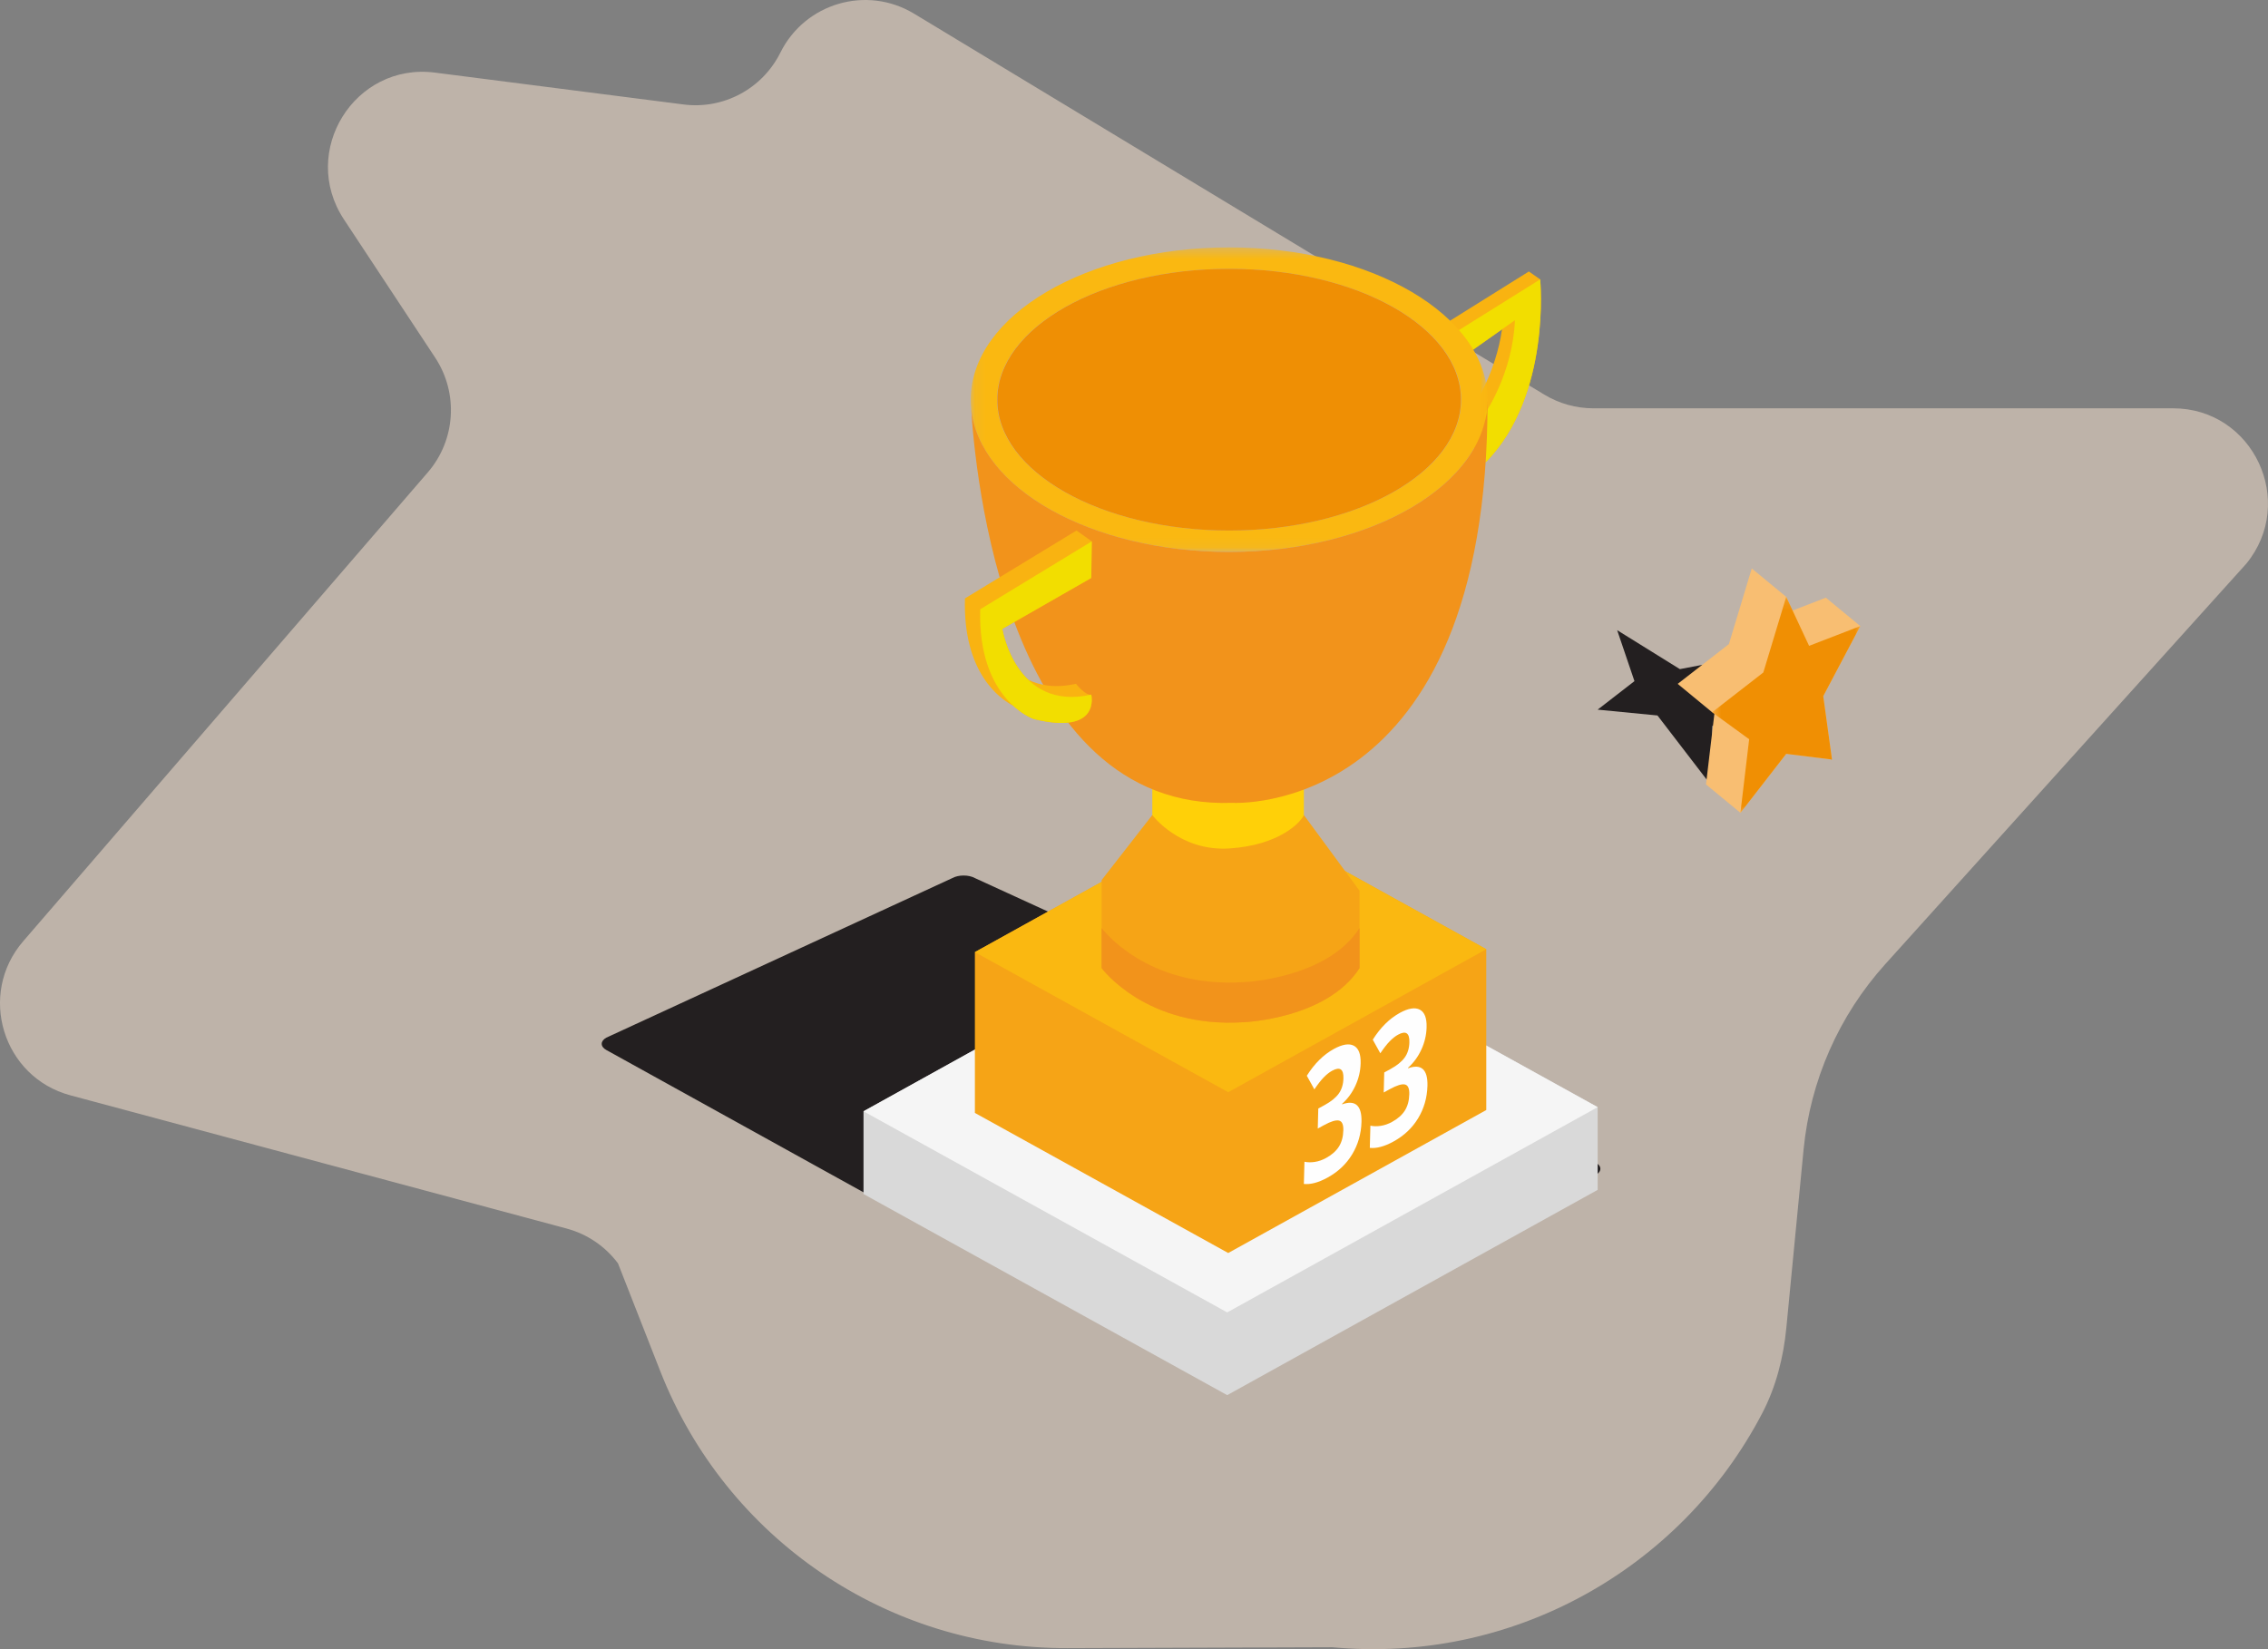 <?xml version="1.0" encoding="UTF-8"?>
<svg xmlns="http://www.w3.org/2000/svg" xmlns:xlink="http://www.w3.org/1999/xlink" width="220px" height="160px" viewBox="0 0 220 160">
  <rect x="0" y="0" width="220" height="160" fill="#808080" stroke="none"/>
  <!-- Generator: Sketch 49 (51002) - http://www.bohemiancoding.com/sketch -->
  <title>7</title>
  <desc>Created with Sketch.</desc>
  <defs>
    <polygon id="path-1" points="0.099 0.376 50.23 0.376 50.23 29.921 0.099 29.921"></polygon>
    <polygon id="path-3" points="0.62 0.192 14.991 0.192 14.991 21.144 0.62 21.144"></polygon>
  </defs>
  <g id="Page-1" stroke="none" stroke-width="1" fill="none" fill-rule="evenodd">
    <g id="Desktop-HD" transform="translate(-795, -4771)">
      <g id="7" transform="translate(795, 4771)">
        <path d="M88.667,1.326 L149.81,38.29 C151.241,39.155 152.881,39.613 154.556,39.613 L210.789,39.613 C218.564,39.613 222.827,48.692 217.88,54.707 L182.863,93.554 C178.373,98.536 175.601,104.835 174.952,111.521 L173.279,128.822 C173.001,131.7 172.281,134.541 170.943,137.102 C163.001,152.328 146.575,161.453 129.216,159.81 L103.521,159.899 C86.096,159.96 70.42,149.285 64.042,133.016 L59.946,122.569 C58.71,120.916 56.958,119.728 54.968,119.193 L6.821,106.266 C0.266,104.506 -2.194,96.469 2.248,91.32 L41.497,45.829 C44.198,42.7 44.489,38.151 42.214,34.7 L33.36,21.284 C29.019,14.702 34.388,6.044 42.19,7.044 L66.308,10.135 C70.184,10.63 73.948,8.616 75.695,5.109 L75.7,5.1 C78.097,0.289 84.074,-1.451 88.667,1.326" id="Fill-1" fill="#FCE7D2" opacity="0.5"></path>
        <g id="Page-1" transform="translate(58.367, 23.371)">
          <path d="M96.421,89.421 C97.021,89.752 97.021,90.294 96.422,90.626 L61.548,111.103 C60.948,111.435 59.967,111.436 59.366,111.106 L0.451,78.501 C-0.15,78.171 -0.15,77.63 0.451,77.299 L34.016,61.817 C34.616,61.487 35.6,61.488 36.199,61.818 L96.421,89.421 Z" id="Fill-1" fill="#231F20"></path>
          <polygon id="Fill-3" fill="#D9D9D9" points="25.395 84.445 25.395 92.472 60.673 111.984 96.609 92.069 96.609 84.043 61.331 64.531"></polygon>
          <polygon id="Fill-4" fill="#F5F5F5" points="96.609 84.043 60.673 103.957 25.395 84.446 61.331 64.531"></polygon>
          <polygon id="Fill-5" fill="#F6A416" points="85.804 68.721 61.231 55.13 36.199 69.002 36.199 84.603 60.772 98.194 85.804 84.322"></polygon>
          <polygon id="Fill-6" fill="#FAB811" points="85.804 68.721 60.772 82.593 36.199 69.002 61.231 55.13"></polygon>
          <g id="Group-41" transform="translate(35.071, 0.256)">
            <path d="M13.424,70.297 C13.424,70.297 17.712,76.163 27.207,75.545 C27.207,75.545 35.273,75.237 38.438,70.297 L38.438,62.785 L33.039,55.447 L18.337,55.447 L13.424,61.756 L13.424,70.297 Z" id="Fill-7" fill="#F6A416"></path>
            <path d="M27.207,71.657 C17.712,72.275 13.424,66.409 13.424,66.409 L13.424,70.297 C13.424,70.297 17.712,76.163 27.207,75.546 C27.207,75.546 35.273,75.237 38.438,70.297 L38.438,66.409 C35.273,71.348 27.207,71.657 27.207,71.657" id="Fill-9" fill="#F2931B"></path>
            <path d="M55.96,3.479 L54.864,2.712 L46.774,7.766 L47.82,9.915 L48.358,9.535 L48.916,10.682 L52.259,8.324 C51.651,12.577 49.575,15.627 49.575,15.627 L49.575,20.465 C49.968,20.066 50.332,19.649 50.671,19.219 L50.671,21.231 C57.071,14.749 55.96,3.479 55.96,3.479" id="Fill-11" fill="#F9B311"></path>
            <path d="M47.87,8.532 L55.961,3.478 C55.961,3.478 57.071,14.749 50.671,21.231 L50.671,16.393 C50.671,16.393 53.306,12.534 53.511,7.44 L48.916,10.682 L47.87,8.532 Z" id="Fill-13" fill="#F2DE00"></path>
            <path d="M18.337,55.447 C18.337,55.447 20.981,58.997 25.811,58.688 C30.64,58.379 32.733,56.167 33.04,55.447 L33.04,51.793 L18.337,51.793 L18.337,55.447 Z" id="Fill-15" fill="#FFD008"></path>
            <g id="Group-19" transform="translate(0.626, 0)">
              <mask id="mask-2" fill="white">
                <use xlink:href="#path-1"></use>
              </mask>
              <g id="Clip-18"></g>
              <path d="M25.164,27.844 C12.73,27.844 2.652,22.16 2.652,15.148 C2.652,8.136 12.73,2.452 25.164,2.452 C37.598,2.452 47.677,8.136 47.677,15.148 C47.677,22.16 37.598,27.844 25.164,27.844 M25.164,0.375 C11.321,0.375 0.099,6.989 0.099,15.148 C0.099,23.307 11.321,29.921 25.164,29.921 C39.007,29.921 50.23,23.307 50.23,15.148 C50.23,6.989 39.007,0.375 25.164,0.375" id="Fill-17" fill="#FAB811" mask="url(#mask-2)"></path>
            </g>
            <path d="M0.741,15.521 C0.736,15.397 0.725,15.273 0.725,15.148 C0.725,15.148 0.729,15.282 0.741,15.521" id="Fill-20" fill="#F2931B"></path>
            <path d="M25.791,29.921 C12.414,29.921 1.486,23.745 0.766,15.967 C1.098,21.642 3.997,55.076 26.097,54.262 C26.097,54.262 50.954,55.818 50.856,15.157 C50.848,23.312 39.629,29.921 25.791,29.921" id="Fill-22" fill="#F2931B"></path>
            <path d="M48.278,15.149 C48.278,22.16 38.21,27.844 25.791,27.844 C13.371,27.844 3.303,22.16 3.303,15.149 C3.303,8.137 13.371,2.453 25.791,2.453 C38.21,2.453 48.278,8.137 48.278,15.149" id="Fill-24" fill="#EF8F04"></path>
            <path d="M10.935,42.714 C8.991,43.149 7.475,42.905 6.292,42.314 C4.264,40.358 3.788,37.386 3.788,37.386 L12.416,32.447 L12.466,28.896 L10.986,27.843 L0.164,34.43 C-0.043,41.589 3.491,44.134 4.85,44.846 C5.923,45.826 6.851,46.133 6.851,46.133 C13.386,47.728 12.416,43.767 12.416,43.767 C11.865,43.89 10.935,42.714 10.935,42.714" id="Fill-26" fill="#F9B311"></path>
            <path d="M12.416,32.447 L3.788,37.386 C3.788,37.386 5.065,45.413 12.416,43.767 C12.416,43.767 13.386,47.728 6.851,46.134 C6.851,46.134 1.389,44.333 1.645,35.482 L12.467,28.896 L12.416,32.447 Z" id="Fill-28" fill="#F2DE00"></path>
            <path d="M38.547,79.533 C38.527,80.282 38.36,81.001 38.045,81.69 C37.729,82.38 37.298,82.972 36.748,83.466 L36.747,83.516 C37.386,83.285 37.865,83.312 38.183,83.598 C38.501,83.885 38.649,84.425 38.629,85.217 C38.599,86.37 38.297,87.42 37.725,88.365 C37.153,89.312 36.352,90.066 35.321,90.63 C34.457,91.102 33.696,91.306 33.039,91.239 L33.096,89.084 C33.399,89.15 33.733,89.155 34.099,89.1 C34.465,89.045 34.83,88.919 35.194,88.72 C35.749,88.416 36.162,88.05 36.435,87.621 C36.707,87.192 36.852,86.663 36.868,86.034 C36.883,85.472 36.741,85.156 36.442,85.088 C36.144,85.02 35.661,85.168 34.993,85.533 L34.388,85.864 L34.438,83.922 L35.054,83.584 C35.671,83.247 36.126,82.879 36.417,82.48 C36.707,82.081 36.862,81.586 36.877,80.996 C36.901,80.089 36.535,79.842 35.78,80.255 C35.519,80.398 35.251,80.609 34.977,80.888 C34.703,81.167 34.397,81.558 34.058,82.061 L33.325,80.741 C34.071,79.557 34.948,78.691 35.953,78.14 C36.777,77.689 37.421,77.585 37.885,77.826 C38.35,78.069 38.57,78.637 38.547,79.533" id="Fill-30" fill="#FEFEFE"></path>
            <path d="M44.945,76.033 C44.925,76.783 44.758,77.501 44.442,78.19 C44.127,78.88 43.696,79.472 43.146,79.967 L43.145,80.016 C43.783,79.785 44.262,79.812 44.581,80.099 C44.899,80.386 45.047,80.925 45.027,81.717 C44.996,82.87 44.695,83.92 44.123,84.866 C43.55,85.812 42.749,86.566 41.719,87.13 C40.854,87.603 40.094,87.806 39.437,87.74 L39.493,85.584 C39.796,85.65 40.13,85.656 40.497,85.601 C40.863,85.545 41.228,85.419 41.591,85.22 C42.146,84.917 42.56,84.551 42.833,84.121 C43.105,83.692 43.25,83.163 43.266,82.534 C43.281,81.972 43.139,81.656 42.84,81.588 C42.542,81.52 42.059,81.668 41.39,82.034 L40.785,82.365 L40.836,80.422 L41.452,80.085 C42.069,79.748 42.523,79.38 42.815,78.98 C43.105,78.582 43.26,78.086 43.275,77.497 C43.299,76.59 42.932,76.342 42.178,76.756 C41.916,76.898 41.648,77.11 41.375,77.388 C41.1,77.668 40.795,78.058 40.456,78.561 L39.723,77.242 C40.469,76.058 41.346,75.191 42.351,74.64 C43.175,74.19 43.819,74.085 44.283,74.327 C44.748,74.569 44.968,75.138 44.945,76.033" id="Fill-32" fill="#FEFEFE"></path>
            <polygon id="Fill-34" fill="#231F20" points="72.64 52.692 67.34 45.787 61.537 45.222 65.107 42.455 63.43 37.512 69.513 41.291 76.617 39.934 75.486 43.824 84.267 50.062 72.657 46.788"></polygon>
            <polygon id="Fill-36" fill="#F8BE72" points="72.047 52.476 72.859 45.634 72.642 45.475 69.302 42.722 74.267 38.863 76.487 31.525 79.827 34.279 80.447 35.607 83.672 34.359 87.012 37.113 83.42 43.91 84.268 50.062 79.827 49.508 75.386 55.23"></polygon>
            <g id="Group-40" transform="translate(72.021, 34.087)">
              <mask id="mask-4" fill="white">
                <use xlink:href="#path-3"></use>
              </mask>
              <g id="Clip-39"></g>
              <polygon id="Fill-38" fill="#F08F03" mask="url(#mask-4)" points="7.806 0.192 5.586 7.53 0.62 11.389 4.213 14.005 3.365 21.144 7.806 15.422 12.247 15.975 11.399 9.824 14.991 3.027 10.026 4.946"></polygon>
            </g>
          </g>
        </g>
      </g>
    </g>
  </g>
</svg>

